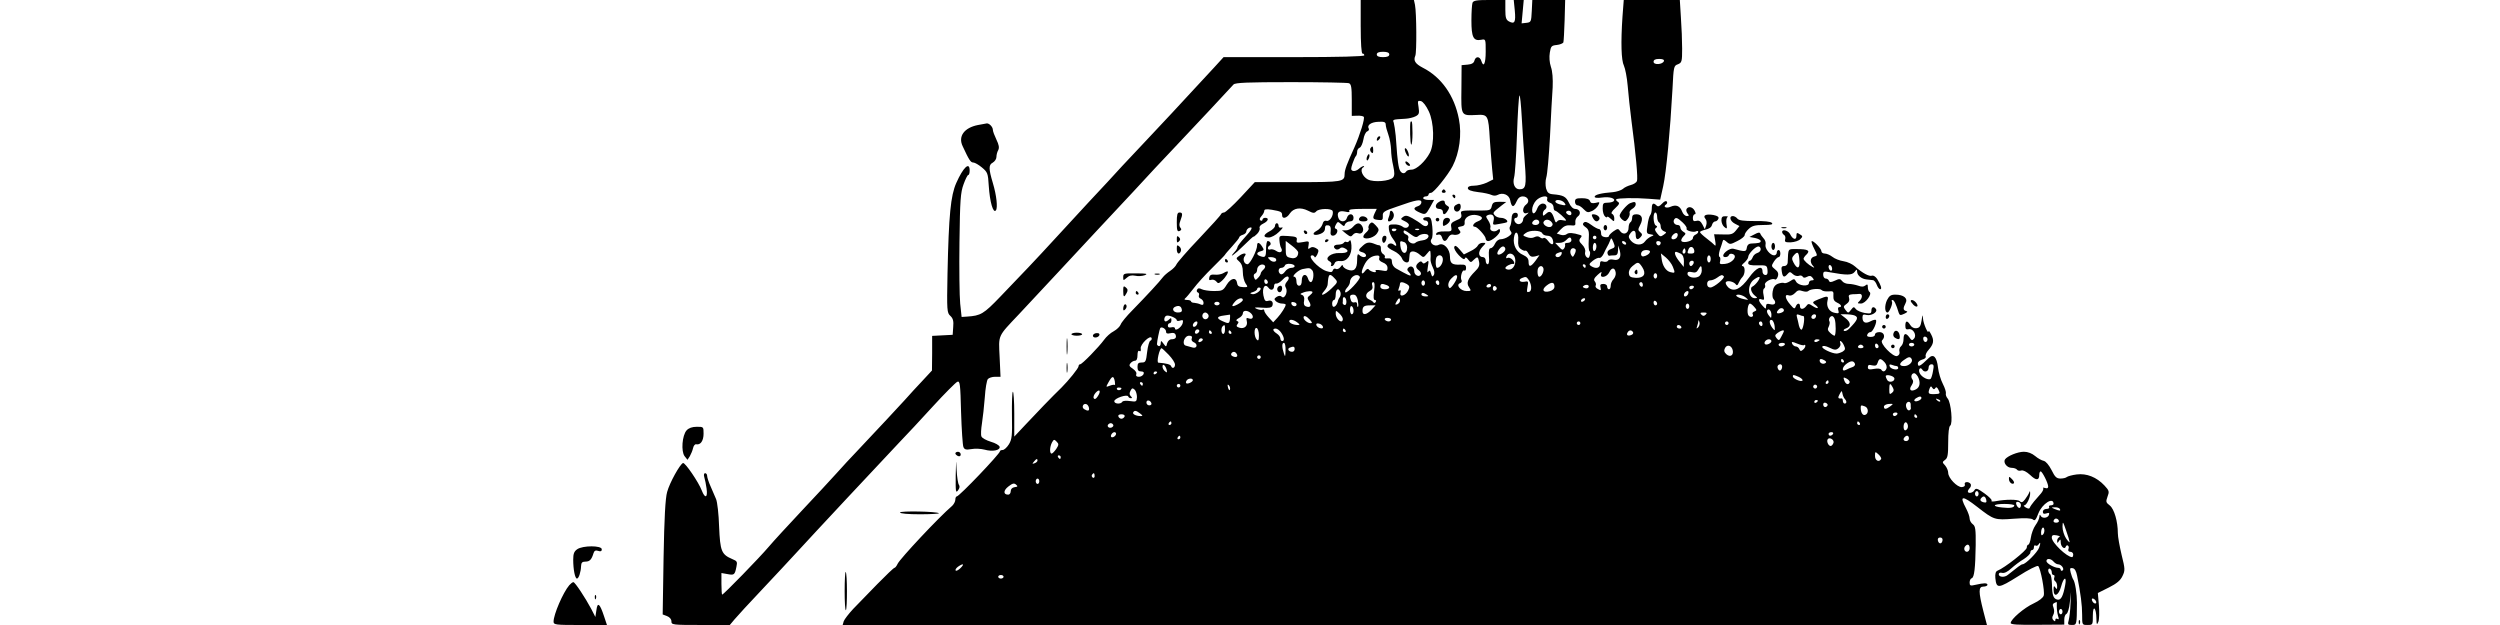 <?xml version="1.0" standalone="no"?>
<!DOCTYPE svg PUBLIC "-//W3C//DTD SVG 20010904//EN"
 "http://www.w3.org/TR/2001/REC-SVG-20010904/DTD/svg10.dtd">
<svg version="1.0" xmlns="http://www.w3.org/2000/svg"
 width="1400pt" height="350pt" viewBox="0 0 1400 350"
 preserveAspectRatio="xMidYMid meet">

<g transform="translate(0,350) scale(0.1,-0.1)"
fill="#000000" stroke="none">
<path d="M7620 3350 c0 -93 4 -150 10 -150 6 0 10 -4 10 -10 0 -6 -138 -10
-394 -10 l-394 0 -52 -57 c-29 -32 -80 -87 -114 -123 -33 -36 -90 -97 -125
-135 -36 -39 -97 -104 -136 -145 -39 -41 -102 -109 -141 -150 -38 -42 -123
-134 -190 -205 -66 -72 -151 -164 -189 -205 -95 -104 -193 -207 -303 -321 -94
-98 -110 -107 -187 -112 l-30 -2 -8 75 c-4 41 -6 197 -4 345 3 234 6 277 23
323 10 28 22 52 26 52 5 0 8 11 8 25 0 52 -36 18 -75 -70 -31 -70 -42 -177
-49 -508 -4 -207 -3 -219 16 -236 15 -14 19 -29 16 -62 l-3 -44 -57 -3 -58 -3
0 -97 -1 -97 -52 -56 c-29 -30 -74 -80 -101 -110 -45 -49 -134 -145 -270 -289
-29 -30 -79 -84 -111 -120 -32 -36 -120 -130 -195 -210 -75 -80 -159 -171
-186 -203 -49 -58 -252 -267 -260 -267 -2 0 -4 27 -4 60 l0 61 34 -6 c37 -7
41 -5 50 41 6 28 4 32 -23 43 -61 26 -68 44 -74 181 -2 69 -10 139 -17 155 -7
17 -21 49 -31 72 -11 24 -19 50 -19 58 0 8 -5 15 -11 15 -7 0 -9 -9 -5 -22 4
-13 10 -42 13 -65 7 -51 -9 -57 -27 -10 -18 47 -93 157 -105 154 -17 -6 -75
-110 -89 -162 -10 -35 -16 -144 -20 -368 l-5 -318 24 -9 c15 -6 25 -17 25 -30
0 -19 6 -20 164 -20 l163 0 26 31 c14 17 83 92 154 167 71 75 158 169 194 208
83 91 481 517 573 614 40 41 126 134 191 205 66 72 127 133 136 137 15 6 17
-12 21 -170 3 -97 9 -185 13 -195 6 -15 15 -17 45 -12 21 4 54 2 73 -3 45 -13
89 -4 85 16 -2 8 -24 21 -49 28 -26 8 -50 21 -53 30 -4 9 -2 42 3 73 5 31 12
96 16 146 3 49 11 95 17 102 6 7 24 13 41 13 l30 0 -5 110 c-6 127 -13 112
108 240 38 41 139 149 224 240 84 91 181 194 214 230 34 36 124 133 201 215
76 83 177 191 224 240 47 50 140 149 206 219 66 71 126 135 133 143 11 10 78
13 322 13 170 0 315 -3 324 -6 13 -5 16 -23 16 -94 l0 -89 30 1 c17 1 33 -2
37 -6 8 -8 -21 -101 -52 -171 -42 -92 -55 -127 -55 -149 0 -44 -11 -46 -263
-46 l-240 0 -79 -85 c-44 -47 -86 -85 -93 -85 -7 0 -15 -4 -17 -9 -1 -6 -57
-67 -123 -137 -66 -69 -123 -135 -127 -145 -4 -10 -20 -26 -35 -36 -15 -10
-34 -26 -42 -37 -16 -22 -88 -100 -170 -184 -33 -33 -62 -69 -65 -79 -4 -11
-21 -28 -39 -38 -18 -9 -42 -31 -54 -48 -30 -41 -123 -137 -134 -137 -5 0 -9
-5 -9 -11 0 -11 -56 -80 -95 -119 -49 -47 -148 -150 -202 -208 l-63 -67 0 128
c0 71 -4 126 -8 123 -4 -2 -6 -62 -5 -133 2 -113 0 -133 -17 -161 -11 -18 -27
-32 -35 -32 -8 0 -15 -3 -15 -7 -1 -15 -228 -253 -242 -253 -4 0 -8 -8 -8 -18
0 -10 -8 -25 -17 -34 -77 -66 -292 -296 -306 -325 -6 -13 -14 -23 -18 -23 -4
0 -47 -41 -96 -91 -48 -50 -109 -113 -135 -139 -25 -27 -49 -58 -53 -69 l-6
-21 3204 0 3204 0 -20 77 c-28 110 -28 138 0 138 13 0 23 5 23 10 -1 11 -19
11 -67 0 -29 -7 -33 -5 -33 13 0 11 5 22 12 24 14 5 20 55 22 186 1 88 -2 106
-16 116 -10 7 -18 22 -18 32 0 11 -9 36 -20 57 -39 73 -23 75 63 8 94 -73 97
-74 204 -66 65 5 98 3 107 -4 11 -10 17 -3 31 34 21 54 85 95 85 53 0 -4 -7
-8 -16 -8 -8 0 -12 -4 -9 -10 3 -5 -3 -10 -14 -10 -12 0 -21 -7 -21 -16 0 -11
6 -14 20 -9 15 5 18 3 14 -9 -7 -19 -40 -21 -47 -3 -3 7 -6 4 -6 -6 -1 -11
-10 -32 -22 -48 -12 -17 -23 -48 -26 -69 -3 -22 -10 -40 -14 -40 -5 0 -9 -8
-9 -17 0 -16 -125 -114 -164 -129 -10 -4 -14 -17 -12 -41 6 -61 16 -60 128 10
56 36 107 62 112 57 13 -12 38 -142 31 -165 -3 -12 -26 -30 -56 -44 -53 -24
-129 -89 -129 -110 0 -9 40 -11 150 -10 l150 1 0 28 c0 16 6 30 12 32 7 3 16
31 19 64 l7 59 -3 -65 c-1 -36 -6 -77 -10 -93 -7 -24 -5 -27 18 -27 27 0 27 0
28 125 0 48 -10 116 -21 130 -4 6 -10 23 -14 38 -6 24 -4 28 11 25 12 -2 20
-17 25 -43 20 -101 28 -164 28 -217 0 -58 0 -58 30 -58 30 0 30 1 30 53 0 62
19 46 20 -18 1 -35 2 -37 11 -17 5 13 6 54 3 92 l-6 69 62 31 c44 22 65 40 76
64 15 31 15 39 -5 119 -11 47 -21 101 -21 121 0 65 -20 135 -45 155 -22 17
-23 21 -13 49 11 29 10 34 -17 63 -44 47 -100 69 -155 62 -25 -3 -49 -10 -55
-14 -5 -5 -21 -9 -36 -9 -22 0 -31 8 -50 47 -15 29 -32 49 -44 52 -11 2 -33
14 -48 27 -18 15 -41 24 -63 24 -35 0 -93 -24 -106 -43 -11 -18 11 -47 37 -47
13 0 27 -5 30 -10 4 -6 15 -8 24 -5 11 3 29 -6 50 -25 33 -32 51 -32 51 1 0
10 3 19 8 19 9 -1 42 -66 42 -85 0 -9 -6 -12 -17 -8 -10 3 -15 3 -11 -1 3 -4
-2 -17 -12 -29 -10 -12 -28 -33 -39 -45 -11 -13 -22 -29 -24 -35 -2 -7 -9 -7
-23 1 -10 6 -14 12 -8 12 13 0 34 44 33 68 0 14 -2 14 -6 2 -3 -8 -14 -25 -23
-37 -13 -17 -20 -19 -29 -10 -11 11 -79 11 -136 0 -16 -3 -27 -2 -22 3 4 4
-14 22 -40 41 -39 28 -48 31 -56 18 -8 -16 -37 -21 -37 -7 0 4 5 13 11 19 6 6
8 16 5 22 -10 16 -39 14 -33 -2 3 -8 -4 -14 -17 -15 -26 -1 -76 51 -76 80 0
12 -8 30 -17 41 -17 18 -17 19 0 32 14 10 17 28 17 98 0 53 4 88 11 93 16 10
5 130 -14 152 -8 9 -12 22 -10 29 2 6 -5 30 -17 53 -12 23 -24 64 -27 91 -7
61 -26 80 -53 53 -47 -46 -60 -53 -60 -29 0 8 11 17 24 21 14 3 23 11 20 18
-3 7 4 23 15 35 30 34 33 54 16 87 -8 16 -15 25 -15 19 -1 -22 -29 42 -31 70
-2 26 -3 25 -8 -10 -5 -31 -11 -41 -28 -43 -14 -2 -27 4 -35 17 -17 28 -28 26
-28 -3 0 -18 4 -23 18 -20 24 7 48 -32 31 -52 -10 -12 -14 -12 -26 6 -20 28
-33 25 -33 -9 0 -16 -6 -34 -14 -40 -8 -7 -12 -20 -9 -30 3 -11 -2 -21 -13
-25 -22 -8 -100 72 -84 88 20 20 11 46 -15 46 -15 0 -25 -6 -25 -14 0 -8 -10
-13 -24 -13 -17 0 -23 4 -19 13 3 8 11 14 18 14 13 0 39 59 30 68 -3 3 -16 0
-29 -7 -29 -16 -46 -8 -46 21 0 16 5 19 23 14 27 -6 63 16 53 32 -11 18 -26
14 -26 -7 0 -17 -5 -19 -37 -14 -21 4 -43 13 -50 22 -11 14 -13 14 -27 -4 -16
-20 -16 -20 -31 -1 -13 17 -13 21 6 34 13 9 18 20 14 33 -5 15 -1 19 19 21 14
0 31 1 38 2 18 2 20 -20 3 -38 -15 -15 -15 -16 7 -16 25 0 65 55 47 65 -5 4
-9 15 -9 27 0 16 -3 18 -14 9 -10 -8 -21 -8 -40 -1 -15 5 -39 10 -53 10 -14 0
-31 7 -37 16 -10 13 -16 14 -41 2 -22 -10 -29 -10 -33 0 -2 6 -10 12 -18 12
-8 0 -14 10 -14 21 0 19 4 21 38 14 93 -17 123 -17 138 2 12 16 13 16 14 2 0
-21 24 -41 53 -44 12 -1 28 -3 35 -4 7 0 17 -12 22 -26 5 -14 14 -25 19 -25
12 0 4 24 -17 58 -9 13 -21 21 -29 18 -15 -6 -54 15 -94 51 -14 13 -43 27 -65
30 -21 3 -50 14 -63 25 -13 10 -32 18 -42 18 -11 0 -19 6 -19 13 0 15 -47 63
-55 56 -2 -3 4 -22 15 -43 19 -38 19 -38 -1 -43 -22 -6 -25 -32 -6 -52 10 -11
9 -12 -3 -6 -23 12 -50 37 -50 46 0 4 7 15 17 24 22 22 7 30 -54 30 -53 0 -48
7 -52 -77 -1 -10 -9 -18 -19 -18 -15 0 -18 -6 -14 -30 5 -33 13 -37 32 -15 12
14 15 14 30 0 9 -9 24 -13 33 -10 8 4 18 2 22 -4 4 -8 12 -8 25 -1 13 7 21 6
30 -5 10 -12 9 -15 -4 -15 -9 0 -16 -7 -16 -15 0 -22 -59 -16 -72 8 -9 17 -11
17 -34 2 -14 -9 -29 -13 -33 -10 -5 3 -20 1 -34 -4 -17 -7 -26 -19 -30 -43 -3
-18 -1 -37 4 -42 19 -20 10 -37 -16 -30 -20 5 -25 2 -25 -12 0 -16 -2 -16 -20
4 -24 26 -26 44 -4 35 14 -5 15 -1 10 25 -4 17 -3 33 3 36 6 4 8 13 5 21 -6
15 40 40 56 30 5 -3 12 5 16 17 5 16 1 27 -16 40 -21 17 -21 19 -6 43 9 14 21
25 26 25 6 0 10 9 10 20 0 11 -4 20 -10 20 -5 0 -10 -7 -10 -15 0 -8 -7 -15
-15 -15 -22 0 -53 39 -48 60 3 11 -2 26 -10 34 -8 9 -17 21 -19 27 -3 9 -12 8
-32 -3 l-29 -15 32 -6 c17 -4 31 -11 31 -17 0 -10 -10 -12 -55 -14 -13 -1 -21
-9 -23 -24 -3 -23 -10 -23 -75 -5 -18 5 -57 -22 -57 -39 0 -12 28 -10 32 4 3
7 12 9 22 5 29 -11 -3 -51 -44 -55 -29 -3 -32 -1 -27 17 2 11 1 21 -4 23 -5 2
-4 18 2 38 7 19 14 41 16 49 3 11 7 10 22 -3 18 -16 21 -16 60 4 23 11 41 26
41 33 0 8 10 23 23 35 18 17 35 22 82 22 45 0 56 3 47 12 -7 7 -43 11 -96 10
-62 0 -88 3 -97 14 -6 8 -18 14 -25 14 -23 0 -16 -29 12 -43 l25 -13 -20 -25
c-16 -20 -27 -24 -70 -22 l-52 1 6 -36 c4 -21 3 -32 -2 -26 -4 5 -25 23 -45
38 -21 16 -38 32 -38 36 0 4 14 10 31 14 19 4 33 13 36 26 3 11 11 20 18 20 7
0 15 7 18 15 4 10 -4 16 -28 21 -41 7 -61 -2 -45 -21 7 -8 9 -24 5 -36 l-8
-23 -13 26 c-10 19 -19 25 -34 21 -15 -4 -20 0 -20 16 0 11 5 21 10 21 7 0 7
6 0 20 -12 22 -35 26 -45 10 -4 -6 -1 -17 5 -25 10 -12 9 -15 -4 -15 -9 0 -21
11 -26 25 -12 32 -34 41 -65 27 -24 -11 -45 0 -25 13 6 4 8 11 4 16 -4 6 -14
2 -26 -11 -15 -16 -23 -19 -31 -11 -18 18 -27 13 -27 -17 0 -15 -4 -32 -9 -37
-5 -6 -12 -31 -15 -57 -7 -43 -5 -47 16 -50 22 -4 22 -5 3 -13 -11 -5 -26 -17
-33 -27 -17 -24 -54 -23 -78 3 -13 15 -16 24 -8 36 17 28 34 27 34 -1 0 -29
11 -33 29 -12 9 10 8 16 -4 26 -13 11 -13 15 0 40 19 36 10 60 -21 60 -17 0
-24 -6 -24 -19 0 -11 -4 -23 -10 -26 -5 -3 -10 -17 -10 -31 0 -31 -28 -43 -46
-20 -12 17 -14 17 -38 1 -14 -10 -26 -22 -26 -27 0 -5 -10 -8 -22 -6 -16 2
-23 10 -22 24 0 11 -5 21 -11 21 -6 0 -26 10 -43 23 -23 17 -35 21 -43 13 -8
-8 -5 -15 10 -25 18 -13 21 -23 18 -72 -2 -31 0 -59 4 -62 4 -2 5 -13 2 -24
-4 -15 -9 -18 -18 -10 -7 6 -11 19 -8 29 3 11 -4 28 -17 41 -17 17 -19 24 -10
36 10 11 9 15 -1 18 -41 13 -64 14 -75 5 -7 -6 -23 -8 -34 -4 l-22 7 23 24
c17 18 32 24 54 22 25 -3 29 0 27 16 -2 11 4 26 13 33 22 15 13 43 -14 43 -12
0 -25 13 -35 35 -17 34 -30 42 -90 47 -23 2 -31 9 -38 33 -4 17 -4 44 1 60 6
17 15 120 21 230 5 110 12 234 15 276 2 48 -1 90 -10 115 -8 24 -10 55 -6 79
6 36 9 40 39 43 18 2 35 9 37 15 2 7 5 63 7 125 l3 112 -92 0 -92 0 -3 -62
c-3 -60 -4 -63 -30 -66 l-27 -3 6 65 6 66 -28 0 -28 0 6 -60 c6 -65 -1 -77
-33 -60 -16 9 -20 21 -20 65 l0 55 -89 0 c-72 0 -90 -3 -95 -16 -3 -9 -6 -53
-6 -99 0 -93 11 -116 54 -108 26 5 26 5 26 -66 0 -68 -12 -93 -25 -51 -8 25
-31 26 -38 1 -3 -14 -15 -21 -38 -23 l-34 -3 -1 -133 c-2 -152 -3 -150 83
-146 66 4 68 0 76 -136 4 -58 10 -132 13 -165 l6 -60 -36 -18 c-20 -9 -52 -17
-71 -17 -24 0 -35 -5 -35 -14 0 -10 18 -17 58 -22 31 -3 65 -11 75 -16 10 -5
24 -5 33 0 29 16 65 2 71 -29 8 -41 19 -44 35 -9 9 21 20 30 36 30 29 0 41
-29 19 -45 -24 -17 -23 -56 1 -49 16 5 16 5 0 -9 -10 -8 -18 -18 -18 -23 0
-20 -18 -34 -33 -28 -18 7 -24 34 -7 34 6 0 10 7 10 16 0 9 -7 14 -17 12 -12
-2 -18 -13 -18 -33 -1 -17 -4 -36 -9 -43 -4 -7 -3 -19 4 -27 8 -10 6 -17 -12
-29 -12 -9 -32 -16 -44 -16 -12 0 -25 -10 -32 -25 -6 -14 -17 -25 -24 -25 -9
0 -12 -13 -10 -45 3 -28 0 -45 -7 -45 -6 0 -11 9 -11 20 0 11 -7 20 -15 20
-27 0 -29 30 -5 56 23 24 23 24 3 24 -12 0 -23 -7 -27 -15 -3 -8 -22 -23 -42
-32 l-36 -18 -24 28 c-18 21 -26 25 -30 14 -3 -8 8 -28 25 -46 19 -20 31 -27
34 -19 3 9 9 8 19 -6 13 -17 16 -17 30 -2 22 21 25 20 31 -11 4 -19 -2 -33
-22 -52 -42 -42 -51 -66 -34 -90 13 -20 12 -21 -14 -21 -33 0 -62 34 -37 44 8
3 12 11 9 16 -10 16 4 62 15 55 6 -3 10 3 10 14 0 17 -6 20 -33 19 -45 -2 -57
7 -57 44 0 44 -35 81 -63 67 -25 -14 -56 12 -40 33 6 7 7 36 4 68 -5 48 -9 55
-28 54 -13 0 -23 -4 -23 -9 0 -6 5 -10 12 -10 16 0 22 -22 8 -30 -6 -4 -19 0
-28 8 -9 8 -33 24 -53 35 -29 16 -38 17 -52 7 -15 -11 -14 -13 8 -23 14 -6 25
-16 25 -21 0 -17 -21 -23 -36 -10 -9 7 -30 13 -47 12 -29 0 -32 -2 -29 -28 2
-16 12 -40 23 -53 22 -29 25 -50 4 -32 -14 12 -35 6 -35 -10 0 -5 16 -17 36
-26 20 -9 40 -28 45 -41 9 -24 38 -32 40 -10 1 6 2 21 3 32 1 24 31 22 59 -3
18 -16 20 -15 38 7 17 21 19 21 20 5 1 -11 1 -27 0 -36 -1 -9 5 -30 13 -46 9
-18 11 -33 5 -43 -7 -11 -10 -9 -15 9 -5 18 -9 20 -16 10 -5 -8 -6 2 -2 27 6
36 5 39 -9 27 -11 -9 -17 -10 -22 -2 -5 8 -11 8 -21 -1 -18 -15 -18 -29 3 -44
9 -7 13 -17 9 -23 -10 -16 -36 -3 -36 18 0 24 -18 36 -33 21 -8 -8 -8 -14 1
-23 7 -7 12 -15 12 -19 0 -7 -19 2 -83 38 -12 7 -22 22 -22 35 0 18 -5 22 -23
21 -13 -2 -21 1 -17 6 3 6 -1 13 -9 18 -8 4 -14 17 -13 28 1 11 -2 20 -8 21
-5 0 -17 3 -25 7 -31 13 -46 11 -67 -8 -28 -24 -29 -31 -3 -38 22 -6 28 -27 7
-27 -7 0 -18 5 -25 12 -9 9 -12 3 -12 -29 0 -50 -17 -67 -54 -53 -14 5 -26 15
-26 22 0 6 -6 4 -13 -7 -8 -10 -19 -15 -26 -11 -6 4 -14 1 -17 -8 -4 -12 -11
-12 -37 -4 -48 17 -111 88 -78 88 5 0 11 -4 13 -10 2 -5 8 2 15 15 10 22 8 27
-9 36 -13 7 -23 7 -32 0 -11 -9 -12 -6 -8 15 4 24 3 25 -32 18 -33 -6 -37 -4
-34 12 3 16 -4 19 -48 22 -50 3 -51 3 -49 -26 1 -15 5 -34 9 -40 13 -21 -4
-33 -26 -18 -11 8 -27 12 -34 9 -16 -6 -19 13 -4 22 12 7 4 25 -11 25 -5 0 -9
-20 -9 -45 0 -45 -5 -50 -34 -39 -22 8 -20 21 5 27 18 5 19 8 7 26 -15 24 -28
27 -28 7 0 -28 -40 -106 -54 -106 -19 0 -29 29 -15 46 15 19 -9 19 -33 0 -17
-12 -17 -14 2 -31 14 -13 20 -31 20 -59 0 -23 7 -51 15 -63 15 -21 14 -22 -14
-21 -22 1 -31 6 -33 22 -5 35 -34 30 -58 -8 -20 -33 -25 -36 -71 -36 -28 0
-59 5 -69 10 -13 7 -21 7 -26 -2 -4 -6 -2 -14 4 -16 6 -2 9 -9 6 -16 -3 -8 2
-16 10 -19 9 -4 16 -14 16 -23 0 -12 -5 -14 -17 -9 -10 5 -26 8 -35 9 -10 0
-18 4 -18 8 0 4 -10 8 -22 8 -13 0 -18 3 -12 8 6 4 27 29 47 55 20 27 68 80
107 118 38 38 70 70 70 72 0 2 18 23 40 47 22 24 40 47 40 51 0 4 9 11 20 14
11 3 20 12 20 20 0 7 7 15 15 19 25 9 17 -10 -25 -55 -22 -24 -40 -48 -40 -53
0 -5 -7 -18 -17 -28 -36 -40 1 -14 52 37 30 30 55 52 55 50 0 -3 9 4 20 15 11
11 17 26 14 33 -3 8 6 18 21 25 27 13 34 32 10 32 -8 0 -15 -5 -15 -11 0 -5
-5 -7 -11 -4 -7 5 -5 13 5 24 9 10 16 23 16 30 0 9 11 11 43 6 51 -9 57 -12
57 -31 0 -22 26 -17 43 10 21 31 60 37 102 16 29 -15 36 -15 46 -4 14 17 86
18 92 2 7 -23 -16 -60 -34 -55 -12 3 -19 -3 -23 -19 -4 -13 -18 -30 -33 -37
-32 -17 -15 -31 21 -17 17 6 26 17 26 30 0 15 5 20 18 18 12 -2 16 -11 14 -31
-3 -19 1 -27 13 -27 19 0 34 32 17 38 -9 3 -9 9 -1 24 10 18 12 18 29 3 16
-14 18 -14 23 0 4 8 16 15 27 15 13 0 20 7 20 20 0 12 -7 20 -16 20 -9 0 -18
-9 -21 -20 -7 -26 -40 -26 -48 0 -10 30 3 42 37 35 21 -5 28 -4 24 4 -5 8 17
11 73 11 l81 0 -12 -25 c-13 -29 -10 -34 23 -37 20 -3 24 1 23 22 -2 23 6 28
80 53 109 39 136 43 136 24 0 -9 -9 -19 -20 -22 -27 -9 -25 -19 5 -33 37 -17
39 -16 64 28 l22 40 -30 0 c-17 0 -31 5 -31 10 0 6 7 10 15 10 8 0 15 5 15 10
0 6 6 10 14 10 15 0 94 98 121 150 38 74 52 177 35 263 -25 131 -98 235 -203
288 -42 22 -53 40 -41 67 8 18 7 239 -2 285 l-6 27 -149 0 -149 0 0 -150z
m160 -155 c0 -10 -11 -15 -35 -15 -24 0 -35 5 -35 15 0 10 11 15 35 15 24 0
35 -5 35 -15z m759 -610 c10 -126 6 -145 -30 -145 -26 0 -40 31 -30 67 5 16
12 123 16 238 4 116 10 215 14 220 3 6 9 -51 13 -125 4 -74 12 -189 17 -255z
m-538 292 c30 -63 33 -183 6 -233 -25 -48 -75 -94 -102 -94 -13 0 -27 -4 -30
-10 -12 -19 -33 -10 -40 18 -4 15 -9 50 -11 77 -2 28 -6 75 -8 105 -3 30 -8
63 -11 73 -7 18 -7 18 65 22 19 1 45 7 58 14 19 10 21 17 16 51 -6 35 -5 38
13 34 12 -3 30 -27 44 -57z m-241 -75 c0 -9 7 -35 15 -57 8 -22 14 -59 15 -82
0 -23 5 -64 12 -92 8 -38 8 -53 0 -64 -18 -22 -109 -29 -142 -12 -30 16 -46
55 -27 67 7 4 8 8 3 8 -5 0 -17 -7 -27 -16 -10 -9 -25 -14 -33 -11 -12 5 -12
11 -2 41 7 20 15 39 19 42 4 4 7 15 7 25 0 9 6 19 14 22 8 3 17 24 21 46 3 21
13 42 21 45 9 3 12 11 9 16 -12 19 14 37 55 38 32 2 40 -2 40 -16z m904 -416
c-3 -9 3 -17 15 -21 12 -3 21 -15 21 -26 0 -10 4 -19 9 -19 9 0 61 -46 61 -54
0 -2 -9 -2 -21 1 -12 3 -25 0 -29 -7 -6 -9 -10 -6 -15 11 -13 43 -26 52 -46
33 -17 -15 -19 -15 -19 -1 0 9 5 19 10 22 18 11 11 35 -10 35 -12 0 -24 -10
-30 -24 -13 -36 -30 -42 -30 -10 0 15 10 38 22 51 24 26 71 32 62 9z m96 -21
c13 -16 8 -18 -27 -9 -13 4 -23 10 -23 15 0 15 37 10 50 -6z m40 -60 c0 -9 -6
-12 -15 -9 -8 4 -15 10 -15 15 0 5 7 9 15 9 8 0 15 -7 15 -15z m480 -19 c0
-14 5 -28 10 -31 6 -3 10 -14 10 -25 0 -10 8 -21 18 -25 16 -6 16 -7 -2 -20
-16 -12 -21 -11 -36 8 -13 16 -15 24 -7 30 9 6 9 10 0 14 -15 6 -18 73 -3 73
6 0 10 -11 10 -24z m143 -32 c15 -14 25 -29 22 -34 -7 -11 40 -24 54 -15 6 3
11 2 11 -3 0 -6 -7 -12 -15 -16 -8 -3 -15 -12 -15 -20 0 -15 -50 -29 -63 -17
-5 5 0 16 9 26 16 16 16 18 1 27 -9 5 -17 16 -17 23 0 8 -6 15 -14 15 -18 0
-29 16 -21 30 9 15 18 12 48 -16z m-803 1 c0 -8 -9 -15 -20 -15 -20 0 -26 11
-13 23 12 13 33 7 33 -8z m69 1 c8 -10 8 -16 -1 -24 -16 -13 -54 11 -43 27 9
15 30 14 44 -3z m-869 -40 c0 -11 -19 -15 -25 -6 -3 5 1 10 9 10 9 0 16 -2 16
-4z m127 -2 c-3 -3 -12 -4 -19 -1 -8 3 -5 6 6 6 11 1 17 -2 13 -5z m-47 -26
c23 -17 33 -19 42 -10 7 7 23 12 36 12 35 0 25 -32 -12 -36 -16 -2 -33 -7 -39
-13 -14 -14 -48 5 -41 24 4 8 -1 18 -10 21 -9 3 -16 10 -16 15 0 14 8 11 40
-13z m737 5 c3 -7 16 -13 28 -13 15 0 26 -8 30 -21 10 -31 -4 -37 -25 -9 -10
14 -22 21 -26 17 -4 -4 -13 -2 -20 4 -8 7 -19 7 -31 1 -11 -6 -27 -6 -43 0
-24 9 -24 10 -6 23 23 18 86 16 93 -2z m-135 -38 c-2 -27 2 -41 15 -50 10 -7
21 -11 25 -9 4 3 12 -5 18 -17 9 -16 18 -19 36 -15 l25 7 -22 -31 c-27 -36
-39 -38 -39 -6 0 18 -9 28 -30 38 -38 16 -58 55 -52 97 6 45 28 33 24 -14z
m891 20 c-5 -16 -33 -21 -33 -7 0 13 22 32 31 26 5 -2 6 -11 2 -19z m-453 -5
c0 -5 -4 -10 -10 -10 -5 0 -10 5 -10 10 0 6 5 10 10 10 6 0 10 -4 10 -10z
m-140 -15 c0 -8 -9 -15 -21 -15 -11 0 -18 -4 -15 -8 2 -4 1 -14 -4 -22 -8 -12
-13 -11 -30 8 l-21 22 24 0 c14 0 30 7 37 15 7 8 16 15 21 15 5 0 9 -7 9 -15z
m223 -49 c-15 -5 -23 -14 -21 -25 2 -9 7 -15 11 -13 4 1 16 2 27 2 15 0 20 7
21 28 l1 27 9 -29 c10 -37 -4 -58 -36 -50 -13 3 -26 1 -30 -6 -4 -6 -15 -8
-26 -5 -15 5 -19 1 -19 -14 0 -23 -24 -28 -50 -11 -13 9 -11 13 10 30 14 11
30 18 36 16 6 -3 17 8 24 22 7 15 16 34 21 42 5 8 12 23 16 34 5 16 8 15 18
-10 11 -27 10 -30 -12 -38z m-1753 -20 c0 -25 -17 -37 -43 -30 -24 5 -27 11
-27 51 l0 44 35 -27 c19 -14 35 -31 35 -38z m594 58 c9 -3 16 -17 16 -29 0
-46 -33 -39 -38 8 -3 29 -2 30 22 21z m1241 -4 c3 -5 2 -10 -4 -10 -5 0 -13 5
-16 10 -3 6 -2 10 4 10 5 0 13 -4 16 -10z m195 1 c0 -17 -18 -21 -24 -6 -3 9
0 15 9 15 8 0 15 -4 15 -9z m-360 -20 c0 -11 -4 -23 -10 -26 -6 -4 -10 5 -10
19 0 14 5 26 10 26 6 0 10 -9 10 -19z m-510 -16 c0 -15 -34 -38 -43 -29 -9 9
16 44 30 44 7 0 13 -7 13 -15z m1058 -8 c2 -12 -3 -17 -17 -17 -23 0 -24 1
-15 25 8 19 28 15 32 -8z m372 7 c0 -9 -9 -18 -20 -21 -10 -3 -22 -14 -25 -24
-4 -10 -11 -19 -16 -19 -5 0 -9 -6 -9 -14 0 -9 14 -13 53 -12 50 1 52 0 55
-26 2 -20 -1 -28 -12 -28 -9 0 -16 9 -16 20 0 37 -35 22 -75 -34 -47 -65 -84
-83 -116 -56 -11 11 -18 24 -14 30 8 12 46 3 57 -14 4 -6 10 -3 14 9 5 11 14
26 21 33 17 17 17 62 1 62 -7 1 -3 9 10 19 12 11 22 25 22 32 0 17 40 59 57
59 7 0 13 -7 13 -16z m-1037 0 c3 -4 1 -16 -5 -27 -9 -18 -11 -19 -20 -4 -13
25 6 49 25 31z m613 -21 c-10 -10 -19 5 -10 18 6 11 8 11 12 0 2 -7 1 -15 -2
-18z m-196 8 c0 -11 -19 -24 -37 -27 -14 -2 -18 18 -6 29 10 10 43 8 43 -2z
m-496 -16 c-4 -8 -12 -15 -20 -15 -17 0 -18 17 -1 23 22 9 27 7 21 -8z m667 5
c13 -7 19 -21 19 -43 l-1 -32 -24 30 c-23 28 -33 55 -19 55 3 0 14 -5 25 -10z
m666 -41 c3 -45 -13 -49 -34 -8 -10 19 -9 27 4 41 21 23 27 16 30 -33z m-1593
16 c8 -32 -9 -65 -34 -65 -11 0 -20 4 -20 9 0 9 30 25 43 23 12 -3 8 15 -8 28
-8 6 -19 9 -24 5 -7 -3 -8 0 -5 9 10 25 41 19 48 -9z m884 -49 c14 -35 13 -37
-14 -30 -25 6 -45 37 -49 76 l-4 29 28 -23 c15 -13 33 -36 39 -52z m-1644 49
c-4 -10 3 -18 20 -25 16 -6 26 -17 26 -30 0 -19 -4 -20 -36 -14 -25 4 -35 3
-30 -4 4 -6 -2 -8 -14 -5 -11 3 -23 10 -26 15 -3 5 -12 1 -19 -9 -21 -29 -26
-10 -7 29 17 37 42 56 74 57 11 1 15 -4 12 -14z m356 -8 c0 -23 -17 -47 -32
-47 -10 0 -11 54 -1 63 14 15 33 6 33 -16z m1500 3 c0 -11 -4 -20 -10 -20 -5
0 -10 9 -10 20 0 11 5 20 10 20 6 0 10 -9 10 -20z m-2435 1 c10 -18 -17 -23
-33 -7 -15 15 -15 16 5 16 12 0 24 -4 28 -9z m2339 -26 c-4 -8 -10 -15 -15
-15 -5 0 -9 7 -9 15 0 8 7 15 15 15 9 0 12 -6 9 -15z m-2234 -16 c0 -5 -9 -9
-19 -9 -11 0 -27 -9 -35 -21 -8 -12 -19 -18 -25 -14 -16 10 -13 35 4 35 9 0
18 6 21 14 5 14 54 10 54 -5z m1946 -4 c25 -38 11 -62 -34 -61 -30 2 -38 6
-40 24 -2 14 5 30 20 42 30 25 34 25 54 -5z m-2112 6 c3 -5 -1 -14 -9 -21 -8
-7 -15 -17 -15 -22 0 -5 -7 -16 -15 -24 -13 -14 -16 -14 -22 2 -4 10 -2 19 5
22 7 2 12 12 12 22 0 24 33 39 44 21z m1796 -1 c0 -5 -2 -10 -4 -10 -3 0 -8 5
-11 10 -3 6 -1 10 4 10 6 0 11 -4 11 -10z m1380 -16 c0 -8 -4 -12 -10 -9 -5 3
-10 13 -10 21 0 8 5 12 10 9 6 -3 10 -13 10 -21z m-1617 4 c5 -16 -10 -48 -23
-48 -11 0 -14 43 -3 53 10 11 21 8 26 -5z m887 -13 c0 -13 -8 -29 -18 -34 -24
-13 -62 -3 -62 16 0 11 7 13 25 9 18 -5 27 -1 35 14 14 27 20 25 20 -5z
m-2181 1 c12 -15 5 -66 -9 -66 -5 0 -12 9 -15 20 -10 32 -35 25 -35 -10 0 -20
-5 -30 -15 -30 -9 0 -15 9 -15 25 0 14 -5 25 -12 25 -18 0 22 38 46 43 39 8
43 7 55 -7z m1699 -13 c2 -11 -4 -27 -12 -36 -9 -9 -16 -25 -16 -36 0 -12 -4
-21 -10 -21 -5 0 -10 7 -10 15 0 9 -9 15 -21 15 -16 0 -20 -5 -16 -20 4 -17 2
-18 -14 -9 -11 5 -17 14 -13 20 3 5 1 16 -5 23 -8 9 -4 19 16 37 20 18 25 20
20 7 -11 -29 31 -22 45 7 13 29 32 28 36 -2z m232 -18 c0 -8 -4 -15 -10 -15
-5 0 -10 7 -10 15 0 8 5 15 10 15 6 0 10 -7 10 -15z m-2073 -32 c-11 -13 -13
-23 -6 -35 13 -23 -8 -65 -23 -50 -7 7 -16 7 -28 0 -15 -10 -16 -14 -5 -25 8
-7 23 -13 34 -13 12 0 21 -3 21 -6 0 -11 -24 -49 -46 -73 l-24 -26 -25 27
c-14 15 -25 32 -25 38 0 6 -4 9 -9 6 -5 -4 -20 -1 -33 4 -18 8 -13 10 29 7 39
-3 53 0 58 10 8 21 -4 35 -25 28 -14 -4 -19 2 -25 31 -8 44 9 69 29 42 13 -18
31 -12 31 12 0 8 6 14 13 12 7 -1 23 9 35 22 13 15 26 21 31 16 6 -6 3 -16 -7
-27z m268 17 c18 -19 17 -21 -18 -55 -39 -38 -73 -50 -41 -14 10 11 19 28 19
37 4 60 10 65 40 32z m140 10 c7 -12 -72 -96 -81 -87 -4 4 0 15 9 25 10 10 17
25 17 33 0 30 41 52 55 29z m545 0 c0 -17 -36 -70 -43 -63 -12 12 -7 36 11 54
19 20 32 24 32 9z m1493 3 c10 -9 -54 -63 -75 -63 -11 0 -18 7 -18 20 0 13 7
20 18 20 10 0 27 7 38 15 22 16 28 18 37 8z m-1096 -15 c20 -26 24 -66 7 -72
-14 -5 -15 -1 -10 28 6 31 5 33 -19 28 -25 -4 -35 12 -12 21 20 8 24 8 34 -5z
m1288 -12 c-9 -13 -23 -27 -30 -30 -17 -6 -9 -35 14 -53 14 -11 14 -12 -1 -13
-42 0 -45 77 -5 105 31 22 40 18 22 -9z m-2745 -7 c0 -5 -4 -9 -10 -9 -5 0
-10 7 -10 16 0 8 5 12 10 9 6 -3 10 -10 10 -16z m880 -4 c0 -8 -4 -15 -10 -15
-5 0 -10 7 -10 15 0 8 5 15 10 15 6 0 10 -7 10 -15z m80 -1 c0 -8 -4 -12 -10
-9 -5 3 -10 10 -10 16 0 5 5 9 10 9 6 0 10 -7 10 -16z m-365 -44 c-5 -35 -3
-50 5 -50 6 0 8 -5 4 -11 -4 -7 -9 -7 -13 -2 -3 5 -14 12 -23 16 -24 9 -23 34
2 47 15 8 19 17 15 31 -4 11 -2 19 5 19 8 0 10 -15 5 -50z m184 39 c15 -10 16
-16 7 -35 -14 -30 -50 -41 -43 -13 3 12 1 17 -6 12 -7 -4 -8 0 -4 11 4 10 7
22 7 27 0 12 16 11 39 -2z m826 -14 c0 -12 -10 -21 -27 -26 -37 -10 -47 9 -17
32 28 22 44 20 44 -6z m495 9 c0 -8 -4 -12 -10 -9 -5 3 -10 10 -10 16 0 5 5 9
10 9 6 0 10 -7 10 -16z m-1436 0 c25 -9 19 -24 -9 -24 -16 0 -25 6 -25 15 0
16 9 19 34 9z m586 -4 c0 -5 -7 -10 -16 -10 -8 0 -12 5 -9 10 3 6 10 10 16 10
5 0 9 -4 9 -10z m545 -10 c-3 -5 -13 -6 -21 -3 -12 4 -13 8 -3 14 15 9 32 2
24 -11z m-513 -5 c0 -5 -5 -11 -11 -13 -6 -2 -11 4 -11 13 0 9 5 15 11 13 6
-2 11 -8 11 -13z m1103 5 c-3 -5 -10 -10 -16 -10 -5 0 -9 5 -9 10 0 6 7 10 16
10 8 0 12 -4 9 -10z m-2425 -6 c0 -14 -32 -35 -48 -31 -14 4 -14 6 6 12 12 4
22 11 22 16 0 5 5 9 10 9 6 0 10 -3 10 -6z m3179 -16 c27 3 30 1 28 -25 -1
-20 4 -30 21 -38 23 -10 30 -25 11 -25 -6 0 -8 -8 -4 -19 5 -15 1 -18 -20 -13
-31 5 -49 35 -41 68 7 28 1 29 -50 8 -34 -14 -37 -17 -21 -29 28 -20 19 -29
-10 -10 -24 16 -27 16 -38 1 -15 -20 -35 -21 -35 -1 0 20 -16 19 -24 -2 -6
-15 -10 -13 -31 12 -29 33 -33 60 -8 51 10 -4 23 1 35 13 14 16 23 18 42 11
13 -4 27 -5 32 0 13 13 68 16 76 5 4 -5 21 -8 37 -7z m-2733 -3 c3 -8 2 -20
-2 -27 -5 -7 -9 -15 -10 -18 -7 -38 -34 -53 -34 -20 0 11 5 20 10 20 6 0 10
14 10 30 0 31 16 41 26 15z m-156 -1 c0 -4 -7 -12 -16 -19 -14 -10 -14 -15 -3
-33 15 -24 7 -37 -17 -28 -11 4 -15 14 -11 32 3 17 -1 28 -11 32 -13 5 -12 7
4 13 24 10 54 11 54 3z m2104 -9 c-6 -16 -24 -21 -24 -7 0 11 11 22 21 22 5 0
6 -7 3 -15z m-1464 -5 c12 -8 11 -10 -7 -10 -13 0 -23 5 -23 10 0 13 11 13 30
0z m-386 -32 c3 -17 4 -33 1 -36 -3 -3 -5 3 -5 12 0 12 -5 16 -14 13 -8 -3
-17 1 -20 9 -10 26 -7 34 13 34 13 0 20 -10 25 -32z m2172 16 c18 -15 18 -15
-11 -9 -37 8 -57 25 -29 25 11 0 29 -7 40 -16z m-2236 -25 c0 -12 -5 -19 -11
-17 -6 2 -10 7 -10 11 1 4 1 14 1 23 0 8 5 12 10 9 6 -3 10 -15 10 -26z m-580
11 c0 -5 -13 -16 -30 -25 -33 -17 -38 -11 -13 17 17 19 43 24 43 8z m880 -4
c0 -8 -7 -16 -15 -20 -13 -4 -14 -2 -5 14 13 23 20 26 20 6z m1035 4 c-3 -5
-11 -10 -16 -10 -6 0 -7 5 -4 10 3 6 11 10 16 10 6 0 7 -4 4 -10z m405 -21 c0
-5 -4 -9 -10 -9 -5 0 -10 7 -10 16 0 8 5 12 10 9 6 -3 10 -10 10 -16z m-2450
1 c0 -5 -7 -10 -15 -10 -8 0 -15 5 -15 10 0 6 7 10 15 10 8 0 15 -4 15 -10z
m431 -5 c-1 -15 -24 -12 -29 3 -3 9 2 13 12 10 10 -1 17 -7 17 -13z m2199 -10
c0 -8 -4 -15 -10 -15 -5 0 -10 7 -10 15 0 8 5 15 10 15 6 0 10 -7 10 -15z
m364 -4 c15 -17 15 -19 1 -25 -9 -3 -14 -10 -10 -15 9 -15 -12 -22 -23 -8 -11
13 -5 67 8 67 4 0 15 -8 24 -19z m-3206 -14 c3 -12 -4 -17 -22 -17 -27 0 -37
24 -13 33 19 8 32 2 35 -16z m962 -8 c0 -10 -4 -19 -10 -19 -5 0 -10 12 -10
26 0 14 4 23 10 19 6 -3 10 -15 10 -26z m100 6 c-28 -29 -50 -32 -50 -7 0 26
9 32 43 32 l30 0 -23 -25z m2310 -4 c0 -5 -9 -11 -20 -14 -22 -6 -26 3 -8 21
11 11 28 7 28 -7z m-70 -24 c-1 -21 -1 -21 -15 -3 -8 10 -12 23 -9 28 9 14 24
-2 24 -25z m-2914 8 c18 -18 10 -37 -13 -28 -13 5 -15 2 -11 -15 7 -27 -14
-46 -42 -37 -16 5 -18 10 -10 20 8 10 7 14 -2 17 -8 3 -5 9 10 17 12 6 22 18
22 26 0 19 27 19 46 0z m514 -32 c0 -7 -4 -13 -8 -13 -15 0 -32 24 -32 44 0
18 1 19 20 1 11 -10 20 -24 20 -32z m-754 26 c10 -17 -13 -36 -27 -22 -12 12
-4 33 11 33 5 0 12 -5 16 -11z m2786 -1 c-9 -9 -15 -9 -24 0 -9 9 -7 12 12 12
19 0 21 -3 12 -12z m-2962 -31 c0 -5 9 -6 19 -2 16 5 18 2 14 -15 -6 -23 -43
-48 -43 -29 0 6 -9 9 -20 6 -13 -3 -20 0 -20 9 0 8 5 14 10 14 6 0 10 8 10 17
0 13 -3 14 -12 5 -7 -7 -16 -12 -20 -12 -13 0 -9 28 4 32 15 5 58 -14 58 -25z
m298 8 c-3 -28 -7 -30 -43 -13 -34 15 -32 26 8 31 17 2 33 5 34 5 2 1 2 -9 1
-23z m3211 15 c10 0 1 -69 -10 -76 -5 -2 -11 8 -15 23 -3 15 -8 37 -11 47 -4
15 -1 18 12 13 9 -4 20 -7 24 -7z m71 2 c0 -13 -12 -22 -22 -16 -10 6 -1 24
13 24 5 0 9 -4 9 -8z m214 2 c26 -10 20 -25 -28 -74 -10 -11 -24 -16 -29 -13
-6 3 -1 10 11 14 29 11 28 33 -4 58 l-27 21 31 0 c17 0 37 -3 46 -6z m-3049
-24 c14 -16 15 -20 4 -20 -16 0 -39 19 -39 32 0 14 16 9 35 -12z m2939 4 c8
-21 8 -94 -1 -94 -3 0 -15 7 -24 16 -14 13 -16 21 -8 35 5 11 7 24 4 29 -7 11
2 30 15 30 4 0 11 -7 14 -16z m-2484 -4 c0 -5 -6 -10 -14 -10 -8 0 -18 5 -21
10 -3 6 3 10 14 10 12 0 21 -4 21 -10z m-526 -15 c16 -12 17 -15 4 -15 -24 0
-48 11 -48 21 0 13 23 10 44 -6z m2245 -29 c-9 -8 -10 -7 -5 7 3 10 7 24 7 30
1 7 3 4 6 -7 3 -10 -1 -23 -8 -30z m429 8 c2 -28 2 -28 -13 -10 -18 24 -20 49
-2 44 6 -3 13 -18 15 -34z m-3234 11 c-6 -16 -24 -21 -24 -7 0 11 11 22 21 22
5 0 6 -7 3 -15z m2146 5 c0 -5 -4 -10 -10 -10 -5 0 -10 5 -10 10 0 6 5 10 10
10 6 0 10 -4 10 -10z m830 0 c0 -5 -4 -10 -10 -10 -5 0 -10 5 -10 10 0 6 5 10
10 10 6 0 10 -4 10 -10z m190 -6 c0 -8 -4 -12 -10 -9 -5 3 -10 10 -10 16 0 5
5 9 10 9 6 0 10 -7 10 -16z m-2462 -12 c3 -9 -2 -13 -14 -10 -9 1 -19 9 -22
16 -3 9 2 13 14 10 9 -1 19 -9 22 -16z m-548 -17 c0 -14 -4 -25 -10 -25 -11 0
-14 33 -3 43 11 11 13 8 13 -18z m2555 15 c3 -5 -1 -10 -9 -10 -9 0 -16 5 -16
10 0 6 4 10 9 10 6 0 13 -4 16 -10z m-2885 -27 c0 -11 7 -13 24 -9 16 4 26 1
29 -8 7 -17 -1 -26 -24 -26 -9 0 -19 -10 -23 -22 -5 -22 -6 -22 -20 -3 -14 19
-15 19 -16 2 0 -10 -5 -17 -11 -15 -6 2 -10 7 -10 11 0 15 14 82 18 89 6 12
33 -3 33 -19z m520 -21 c0 -27 -3 -33 -12 -24 -16 16 -17 71 0 65 6 -3 12 -21
12 -41z m-339 15 c-13 -13 -26 -3 -16 12 3 6 11 8 17 5 6 -4 6 -10 -1 -17z
m463 1 c18 -26 21 -48 6 -48 -5 0 -10 7 -10 15 0 8 -9 20 -20 27 -23 15 -26
28 -6 28 8 0 22 -10 30 -22z m361 12 c3 -5 1 -10 -4 -10 -6 0 -11 5 -11 10 0
6 2 10 4 10 3 0 8 -4 11 -10z m-750 -10 c3 -5 1 -10 -4 -10 -6 0 -11 5 -11 10
0 6 2 10 4 10 3 0 8 -4 11 -10z m110 0 c3 -5 1 -10 -4 -10 -6 0 -11 5 -11 10
0 6 2 10 4 10 3 0 8 -4 11 -10z m2250 0 c3 -6 -1 -13 -10 -16 -19 -8 -30 0
-20 15 8 14 22 14 30 1z m845 6 c0 -2 -6 -16 -14 -30 -12 -24 -15 -25 -27 -10
-11 14 -10 18 6 30 18 13 35 18 35 10z m-3548 -54 c-6 -2 -14 -30 -18 -63 -6
-54 -9 -59 -30 -59 -19 0 -24 -5 -24 -25 0 -18 5 -25 20 -25 13 0 18 -5 14
-15 -4 -8 -15 -15 -26 -15 -13 0 -18 5 -15 14 4 9 -5 21 -19 31 -20 13 -23 19
-13 31 6 8 18 14 25 14 9 0 14 11 14 31 0 19 4 28 11 23 7 -4 9 2 7 15 -3 23
54 78 61 58 2 -6 -1 -13 -7 -15z m232 13 c-4 -8 1 -17 10 -21 26 -10 20 -38
-6 -30 -13 4 -29 8 -36 10 -26 5 -11 56 17 56 14 0 19 -5 15 -15z m4119 -11
c-6 -17 -23 -9 -23 11 0 8 6 12 14 9 8 -3 12 -12 9 -20z m-4064 -5 c-16 -10
-23 -4 -14 10 3 6 11 8 17 5 6 -4 5 -9 -3 -15z m3191 1 c0 -12 -28 -25 -36
-17 -9 9 6 27 22 27 8 0 14 -5 14 -10z m270 6 c0 -2 -7 -6 -15 -10 -8 -3 -15
-1 -15 4 0 6 7 10 15 10 8 0 15 -2 15 -4z m-86 -28 c3 3 6 1 6 -5 0 -6 -6 -16
-14 -22 -10 -9 -15 -8 -20 4 -3 8 -12 15 -20 15 -7 0 -16 7 -20 15 -5 13 -1
13 28 1 19 -8 37 -12 40 -8z m222 -2 c9 -19 8 -25 -7 -35 -11 -6 -26 -11 -34
-11 -27 0 -87 29 -80 39 3 7 19 4 40 -6 28 -14 37 -14 50 -3 9 7 14 19 11 27
-9 23 9 14 20 -11z m-3127 -28 c-1 -37 -2 -39 -9 -18 -12 36 -12 60 0 60 6 0
10 -19 9 -42z m2796 32 c-3 -5 -13 -10 -21 -10 -8 0 -14 5 -14 10 0 6 9 10 21
10 11 0 17 -4 14 -10z m525 -11 c0 -5 -4 -9 -10 -9 -5 0 -10 7 -10 16 0 8 5
12 10 9 6 -3 10 -10 10 -16z m200 11 c0 -5 -7 -10 -15 -10 -8 0 -15 5 -15 10
0 6 7 10 15 10 8 0 15 -4 15 -10z m-1017 -30 c7 -29 -13 -43 -35 -24 -13 12
-15 21 -8 35 12 22 36 15 43 -11z m732 20 c3 -5 -3 -10 -15 -10 -12 0 -18 5
-15 10 3 6 10 10 15 10 5 0 12 -4 15 -10z m-3185 -15 c0 -8 -6 -15 -14 -15
-20 0 -29 17 -14 23 22 9 28 7 28 -8z m-705 -32 c19 -20 35 -44 35 -55 0 -19
-16 -25 -22 -8 -3 9 -27 16 -71 19 -12 1 6 81 18 81 2 0 20 -16 40 -37z m380
6 c10 -15 -1 -23 -20 -15 -9 3 -13 10 -10 16 8 13 22 13 30 -1z m135 -19 c0
-5 -4 -10 -10 -10 -5 0 -10 5 -10 10 0 6 5 10 10 10 6 0 10 -4 10 -10z m3645
-10 c10 -16 -15 -40 -41 -40 -30 0 -31 14 -2 34 26 19 35 20 43 6z m-486 -9
c9 -6 10 -11 2 -15 -13 -8 -31 1 -31 15 0 11 11 11 29 0z m106 -1 c3 -5 1 -10
-4 -10 -6 0 -11 5 -11 10 0 6 2 10 4 10 3 0 8 -4 11 -10z m229 -9 c9 -10 14
-25 10 -35 -7 -18 -20 -21 -29 -6 -4 6 -21 8 -41 4 -27 -5 -34 -3 -34 10 0 12
6 15 24 10 19 -4 26 -1 31 15 8 26 17 26 39 2z m-166 -9 c2 -7 -5 -15 -15 -18
-10 -3 -26 -10 -35 -15 -27 -14 -23 16 4 35 24 17 39 17 46 -2z m-3855 -32 c4
-17 3 -19 -9 -9 -8 6 -14 18 -14 26 0 20 16 8 23 -17z m3447 16 c0 -8 -4 -17
-9 -20 -10 -7 -23 19 -14 28 11 11 23 6 23 -8z m641 4 c5 0 9 -5 9 -11 0 -15
-43 -7 -48 10 -3 10 0 12 12 8 10 -4 22 -7 27 -7z m204 -27 c-3 -21 -10 -41
-13 -44 -11 -11 -50 8 -61 30 -11 20 2 40 14 21 11 -18 35 -11 35 10 0 12 7
20 16 20 13 0 15 -7 9 -37z m-4345 -7 c0 -3 -4 -8 -10 -11 -5 -3 -10 -1 -10 4
0 6 5 11 10 11 6 0 10 -2 10 -4z m4260 -25 c16 -31 12 -59 -10 -71 -29 -16
-43 -3 -25 22 10 16 11 25 4 34 -11 14 -4 34 11 34 5 0 14 -9 20 -19z m-666
-2 c14 -7 23 -16 20 -20 -6 -10 -54 10 -54 23 0 11 4 10 34 -3z m534 -6 c6
-19 -28 -29 -39 -12 -5 8 -9 18 -9 22 0 13 43 3 48 -10z m-4365 -18 c2 -14 2
-24 0 -21 -3 3 -15 1 -28 -4 -23 -9 -23 -9 -7 20 21 37 28 37 35 5z m4115 -6
c-6 -17 -22 -12 -30 10 -7 19 -5 20 13 11 11 -6 19 -16 17 -21z m-3678 12 c0
-10 -30 -24 -37 -17 -3 3 -2 9 2 15 8 13 35 15 35 2z m3560 -11 c0 -5 -5 -10
-11 -10 -5 0 -7 5 -4 10 3 6 8 10 11 10 2 0 4 -4 4 -10z m-3840 -10 c0 -5 -2
-10 -4 -10 -3 0 -8 5 -11 10 -3 6 -1 10 4 10 6 0 11 -4 11 -10z m210 -10 c0
-5 -4 -10 -10 -10 -5 0 -10 5 -10 10 0 6 5 10 10 10 6 0 10 -4 10 -10z m278
-21 c-3 -8 -7 -3 -11 10 -4 17 -3 21 5 13 5 -5 8 -16 6 -23z m3286 10 c-3 -5
-10 -7 -15 -3 -5 3 -7 10 -3 15 3 5 10 7 15 3 5 -3 7 -10 3 -15z m425 2 c8
-14 7 -22 -4 -31 -13 -11 -15 -8 -15 19 0 36 5 39 19 12z m239 -4 c5 8 11 4
18 -11 10 -20 8 -22 -23 -23 -34 -1 -38 3 -27 32 5 13 9 14 15 3 7 -10 11 -10
17 -1z m-4558 -1 c0 -11 -19 -15 -25 -6 -3 5 1 10 9 10 9 0 16 -2 16 -4z m87
-50 c-2 -26 -4 -27 -39 -22 -20 3 -40 2 -43 -4 -9 -15 -45 -12 -45 3 0 17 73
41 78 27 2 -6 9 -10 15 -10 8 0 8 3 -1 12 -8 8 -8 17 -1 30 8 16 12 16 24 5 7
-8 12 -26 12 -41z m-220 4 c-10 -15 -17 -18 -22 -10 -4 6 1 20 11 31 23 25 31
8 11 -21z m4184 -14 c12 -13 11 -26 -1 -26 -5 0 -10 7 -10 15 0 8 -3 14 -7 14
-20 -3 -23 3 -11 24 12 21 12 21 16 2 2 -11 8 -24 13 -29z m429 5 c0 -11 -31
-24 -39 -16 -3 3 1 10 9 15 19 12 30 12 30 1z m105 -19 c-3 -3 -11 0 -18 7 -9
10 -8 11 6 5 10 -3 15 -9 12 -12z m-4417 -10 c2 -7 -3 -12 -12 -12 -9 0 -16 7
-16 16 0 17 22 14 28 -4z m3732 14 c0 -3 -4 -8 -10 -11 -5 -3 -10 -1 -10 4 0
6 5 11 10 11 6 0 10 -2 10 -4z m54 -27 c-8 -14 -24 -10 -24 6 0 9 6 12 15 9 8
-4 12 -10 9 -15z m466 6 c0 -8 0 -18 1 -22 0 -4 -4 -9 -9 -11 -12 -4 -24 26
-16 39 8 14 24 11 24 -6z m-4602 -18 c4 -19 -6 -21 -27 -8 -16 10 -5 34 12 28
7 -2 13 -11 15 -20z m4488 8 c-24 -18 -36 -19 -36 -2 0 7 12 14 28 15 26 1 26
1 8 -13z m-142 -1 c20 -8 21 -40 2 -47 -14 -6 -26 12 -26 39 0 16 2 16 24 8z
m-4060 -39 c16 -12 17 -15 4 -15 -26 0 -48 11 -42 21 7 12 16 11 38 -6z m4241
-5 c-3 -5 -10 -10 -16 -10 -5 0 -9 5 -9 10 0 6 7 10 16 10 8 0 12 -4 9 -10z
m-4327 -12 c-3 -7 -11 -13 -18 -13 -7 0 -15 6 -17 13 -3 7 4 12 17 12 13 0 20
-5 18 -12z m4437 2 c3 -5 1 -10 -4 -10 -6 0 -11 5 -11 10 0 6 2 10 4 10 3 0 8
-4 11 -10z m-4175 -40 c0 -5 -5 -10 -11 -10 -5 0 -7 5 -4 10 3 6 8 10 11 10 2
0 4 -4 4 -10z m3855 0 c3 -5 1 -10 -4 -10 -6 0 -11 5 -11 10 0 6 2 10 4 10 3
0 8 -4 11 -10z m268 -27 c-3 -7 -9 -13 -14 -13 -11 0 -12 34 -2 43 9 10 22
-13 16 -30z m-4449 18 c3 -5 -1 -11 -9 -15 -15 -6 -29 7 -18 18 9 9 21 8 27
-3z m16 -50 c0 -12 -20 -25 -27 -18 -7 7 6 27 18 27 5 0 9 -4 9 -9z m4015 -1
c-3 -5 -10 -10 -16 -10 -5 0 -9 5 -9 10 0 6 7 10 16 10 8 0 12 -4 9 -10z
m-3655 -20 c0 -5 -5 -10 -11 -10 -5 0 -7 5 -4 10 3 6 8 10 11 10 2 0 4 -4 4
-10z m4080 -5 c0 -8 -7 -15 -15 -15 -16 0 -20 12 -8 23 11 12 23 8 23 -8z
m-422 -23 c-2 -8 -8 -17 -14 -19 -13 -4 -27 24 -19 37 9 14 36 -1 33 -18z
m-4353 -36 c-10 -14 -21 -26 -26 -26 -12 0 -11 37 2 62 10 18 13 19 26 5 13
-13 13 -18 -2 -41z m4619 -57 c-12 -20 -34 -8 -34 18 0 25 1 26 20 8 11 -10
17 -22 14 -26z m-4594 11 c0 -5 -2 -10 -4 -10 -3 0 -8 5 -11 10 -3 6 -1 10 4
10 6 0 11 -4 11 -10z m-130 -19 c0 -5 -7 -12 -16 -15 -14 -5 -15 -4 -4 9 14
17 20 19 20 6z m320 -87 c0 -8 -5 -12 -10 -9 -6 4 -8 11 -5 16 9 14 15 11 15
-7z m-310 -29 c0 -8 -4 -15 -10 -15 -5 0 -10 7 -10 15 0 8 5 15 10 15 6 0 10
-7 10 -15z m-138 -33 c-14 -2 -22 -11 -22 -23 0 -10 -6 -19 -14 -19 -28 0 -28
23 0 45 23 18 32 21 43 12 12 -10 11 -13 -7 -15z m5398 -37 c0 -8 -4 -15 -10
-15 -5 0 -10 7 -10 15 0 8 5 15 10 15 6 0 10 -7 10 -15z m43 -34 c3 -14 0 -17
-14 -14 -20 5 -24 15 -12 26 11 12 21 8 26 -12z m192 -21 c3 -5 3 -15 -1 -21
-6 -11 -23 6 -24 24 0 10 18 9 25 -3z m-35 -10 c0 -13 -23 -17 -67 -12 -62 6
-53 20 12 20 30 0 55 -4 55 -8z m255 -20 c7 -12 -2 -12 -30 0 -19 8 -19 9 2 9
12 1 25 -3 28 -9z m-5 -69 c0 -4 -7 -8 -15 -8 -16 0 -20 9 -9 20 8 8 24 -1 24
-12z m60 -116 c0 -5 -9 4 -20 20 -11 17 -20 46 -20 65 1 33 2 32 20 -20 11
-30 19 -59 20 -65z m-149 42 c-8 -8 -11 -5 -11 9 0 27 14 41 18 19 2 -9 -1
-22 -7 -28z m92 -14 c-7 -3 -13 -12 -13 -21 0 -15 2 -15 10 -2 8 12 10 11 10
-7 0 -24 22 -43 28 -25 2 7 8 10 12 7 5 -3 7 -12 3 -20 -3 -9 1 -15 11 -15 9
0 16 -7 16 -15 0 -8 -3 -15 -6 -15 -29 0 -114 81 -114 109 0 14 6 17 28 13 15
-3 21 -7 15 -9z m-655 -20 c-4 -22 -22 -20 -26 1 -2 10 3 16 13 16 10 0 15 -7
13 -17z m541 -40 c-10 -27 -76 -93 -93 -93 -7 0 -27 -15 -83 -60 -18 -15 -50
-12 -50 4 0 8 8 11 19 8 12 -3 31 6 51 25 18 16 49 40 70 52 20 13 37 29 37
37 0 8 5 14 10 14 6 0 10 7 10 16 0 8 4 13 9 9 5 -3 12 -1 16 5 12 19 14 10 4
-17z m-389 -3 c0 -11 -7 -20 -15 -20 -15 0 -21 21 -8 33 12 13 23 7 23 -13z
m470 -75 c7 -8 18 -15 25 -15 19 0 38 -27 25 -35 -5 -3 -10 -1 -10 4 0 6 -6
11 -13 11 -23 0 -67 25 -67 38 0 17 25 15 40 -3z m-6121 -36 c-11 -11 -24 -18
-27 -14 -4 4 2 13 12 21 30 21 39 17 15 -7z m6111 -25 c0 -8 4 -14 10 -14 5 0
7 -6 4 -14 -3 -8 -1 -17 5 -21 6 -3 11 -16 11 -28 0 -18 -2 -19 -10 -7 -8 12
-10 9 -10 -12 0 -46 28 -34 42 17 14 54 33 61 23 9 -11 -61 -23 -85 -42 -82
-24 4 -31 23 -32 85 -1 28 -5 55 -11 58 -5 3 -10 13 -10 21 0 8 5 12 10 9 6
-3 10 -13 10 -21z m-5870 -24 c0 -5 -7 -10 -15 -10 -8 0 -15 5 -15 10 0 6 7
10 15 10 8 0 15 -4 15 -10z m6118 -138 c6 -18 -15 -14 -22 4 -4 10 -1 14 6 12
6 -2 14 -10 16 -16z m-220 -29 c0 -16 3 -39 7 -52 6 -17 5 -22 -3 -17 -7 4
-12 2 -12 -5 0 -10 -3 -10 -11 -2 -8 8 -8 17 -1 29 6 11 7 27 2 40 -8 21 -6
24 17 33 1 1 2 -11 1 -26z m32 -28 c0 -8 -4 -15 -10 -15 -5 0 -10 7 -10 15 0
8 5 15 10 15 6 0 10 -7 10 -15z"/>
<path d="M7899 2818 c-5 -17 -2 -128 4 -128 4 0 7 29 7 65 0 36 -2 65 -5 65
-3 0 -5 -1 -6 -2z"/>
<path d="M7872 2645 c6 -14 13 -23 16 -21 7 7 -9 46 -18 46 -5 0 -4 -11 2 -25z"/>
<path d="M7870 2592 c0 -12 19 -26 26 -19 2 2 -2 10 -11 17 -9 8 -15 8 -15 2z"/>
<path d="M7717 2733 c-4 -3 -7 -11 -7 -17 0 -6 5 -5 12 2 6 6 9 14 7 17 -3 3
-9 2 -12 -2z"/>
<path d="M7674 2669 c-3 -6 -1 -16 5 -22 8 -8 11 -5 11 11 0 24 -5 28 -16 11z"/>
<path d="M7656 2624 c-4 -9 -4 -19 -1 -22 2 -3 7 3 11 12 4 9 4 19 1 22 -2 3
-7 -3 -11 -12z"/>
<path d="M9155 1981 c-3 -5 -1 -12 5 -16 5 -3 10 1 10 9 0 18 -6 21 -15 7z"/>
<path d="M7155 1890 c-8 -13 4 -32 16 -25 12 8 12 35 0 35 -6 0 -13 -4 -16
-10z"/>
<path d="M9086 3408 c-10 -147 -7 -246 8 -276 7 -15 17 -65 21 -112 4 -47 13
-134 21 -195 25 -188 37 -323 31 -339 -4 -9 -19 -18 -34 -22 -15 -4 -36 -13
-45 -22 -10 -8 -35 -16 -55 -18 -65 -5 -103 -14 -103 -26 0 -6 15 -8 43 -4 42
6 78 -6 63 -21 -4 -4 -20 -8 -34 -8 -24 0 -27 -4 -27 -33 0 -19 6 -38 13 -44
6 -6 12 -7 12 -3 0 5 9 0 20 -10 19 -18 20 -17 20 3 0 11 -6 22 -12 24 -8 3
-2 15 17 32 24 22 26 29 15 36 -8 5 -12 11 -9 14 7 7 106 9 180 3 l66 -5 17
76 c17 76 39 308 52 545 6 123 7 129 30 137 22 9 24 15 24 87 0 43 -3 122 -7
176 l-6 97 -157 0 -157 0 -7 -92z m232 -250 c-7 -20 -58 -23 -58 -4 0 11 10
16 31 16 20 0 29 -4 27 -12z"/>
<path d="M5477 2800 c-77 -15 -113 -63 -86 -119 36 -78 45 -91 59 -91 9 0 31
-13 49 -28 31 -26 34 -32 38 -102 6 -92 25 -157 40 -138 11 14 4 83 -17 153
-24 80 -24 102 -1 114 12 7 21 21 21 32 0 11 4 28 10 38 7 14 4 30 -10 59 -11
23 -20 47 -20 55 0 16 -20 37 -34 36 -6 -1 -28 -5 -49 -9z"/>
<path d="M8075 2430 c-3 -5 1 -10 10 -10 9 0 13 5 10 10 -3 6 -8 10 -10 10 -2
0 -7 -4 -10 -10z"/>
<path d="M8135 2400 c3 -5 8 -10 11 -10 2 0 4 5 4 10 0 6 -5 10 -11 10 -5 0
-7 -4 -4 -10z"/>
<path d="M8820 2370 c0 -11 7 -20 15 -20 8 0 23 -10 34 -22 18 -18 24 -20 45
-10 14 6 30 20 36 32 10 19 9 20 -14 14 -19 -4 -28 -2 -32 10 -4 11 -19 16
-45 16 -32 0 -39 -3 -39 -20z"/>
<path d="M8058 2369 c-24 -14 -23 -39 2 -39 11 0 20 -7 20 -15 0 -21 13 -19
27 5 10 15 10 21 -1 27 -8 4 -15 12 -15 18 1 14 -14 16 -33 4z"/>
<path d="M8354 2346 c-5 -22 -11 -25 -57 -25 -117 1 -120 1 -114 -21 4 -16 -2
-24 -28 -34 -27 -12 -32 -18 -28 -38 4 -23 2 -25 -38 -24 -25 1 -44 -4 -46
-12 -3 -7 1 -10 10 -6 10 3 18 -2 22 -15 8 -27 21 -27 35 -1 7 13 18 19 28 16
9 -3 23 -1 31 3 12 8 12 12 2 24 -10 13 -8 16 11 19 16 2 22 9 20 23 -3 27 32
48 69 40 36 -8 37 -22 4 -35 -24 -9 -35 -30 -15 -30 13 0 60 -52 60 -67 0 -7
6 -13 14 -13 20 0 66 39 66 57 0 12 -3 13 -14 4 -17 -14 -46 -4 -40 14 3 7 -2
25 -11 39 -15 23 -16 26 -2 32 25 9 38 -5 31 -32 -6 -25 -5 -25 32 -18 22 3
41 8 43 10 9 8 -13 24 -33 24 -13 0 -29 6 -35 14 -13 15 -13 15 39 56 l25 19
-37 1 c-32 0 -39 -4 -44 -24z"/>
<path d="M9128 2362 c-18 -8 -58 -55 -58 -70 0 -5 7 -16 16 -23 14 -11 18 -10
30 6 8 11 12 25 10 32 -3 7 4 17 14 23 11 6 20 17 20 25 0 16 -6 17 -32 7z"/>
<path d="M8151 2351 c-18 -12 -6 -42 14 -35 8 3 15 15 15 25 0 21 -8 23 -29
10z"/>
<path d="M7783 2308 c0 -7 -4 -21 -8 -30 -4 -10 -3 -18 3 -18 17 0 33 27 26
44 -7 19 -20 21 -21 4z"/>
<path d="M6590 2255 c0 -45 3 -53 15 -49 11 5 13 10 5 19 -7 9 -7 21 0 39 14
37 13 46 -5 46 -12 0 -15 -13 -15 -55z"/>
<path d="M8920 2280 c12 -22 25 -26 36 -9 7 12 -12 29 -34 29 -10 0 -10 -5 -2
-20z"/>
<path d="M7617 2284 c-14 -14 -6 -24 19 -24 16 0 24 5 22 13 -5 14 -31 21 -41
11z"/>
<path d="M9640 2266 c0 -13 7 -30 16 -37 15 -13 17 -11 12 18 -2 18 0 34 6 37
6 2 1 5 -11 5 -18 1 -23 -5 -23 -23z"/>
<path d="M8040 2270 c0 -5 5 -10 10 -10 6 0 10 5 10 10 0 6 -4 10 -10 10 -5 0
-10 -4 -10 -10z"/>
<path d="M8087 2273 c-4 -3 -7 -15 -7 -25 0 -16 3 -16 20 -6 11 7 20 18 20 25
0 14 -22 18 -33 6z"/>
<path d="M7670 2246 c-6 -9 -9 -19 -6 -24 3 -5 -4 -16 -16 -26 -11 -10 -16
-21 -12 -26 15 -14 62 1 76 24 12 18 11 24 -8 44 -18 19 -23 20 -34 8z"/>
<path d="M7140 2235 c0 -8 -13 -21 -30 -30 -36 -19 -39 -35 -5 -35 14 0 39 13
57 31 19 18 26 28 16 25 -12 -3 -18 0 -18 9 0 8 -4 15 -10 15 -5 0 -10 -7 -10
-15z"/>
<path d="M7577 2230 c-9 -11 -27 -20 -39 -20 l-23 0 25 -20 c22 -17 26 -17 36
-5 7 9 18 13 29 9 22 -9 37 14 24 38 -13 23 -30 23 -52 -2z"/>
<path d="M8980 2225 c0 -8 5 -15 10 -15 6 0 10 7 10 15 0 8 -4 15 -10 15 -5 0
-10 -7 -10 -15z"/>
<path d="M9978 2223 c6 -2 18 -2 25 0 6 3 1 5 -13 5 -14 0 -19 -2 -12 -5z"/>
<path d="M7302 2201 c2 -7 7 -12 11 -12 12 1 9 15 -3 20 -7 2 -11 -2 -8 -8z"/>
<path d="M9980 2201 c0 -6 5 -13 11 -17 6 -3 9 -14 6 -24 -4 -15 1 -18 32 -17
21 1 45 9 53 18 14 14 14 17 -3 27 -16 11 -19 9 -19 -9 0 -26 -21 -20 -35 9
-10 21 -45 31 -45 13z"/>
<path d="M6590 2160 c0 -19 3 -21 12 -12 9 9 9 15 0 24 -9 9 -12 7 -12 -12z"/>
<path d="M7740 2160 c0 -11 4 -20 9 -20 5 0 11 9 14 20 3 13 0 20 -9 20 -8 0
-14 -9 -14 -20z"/>
<path d="M7420 2149 c0 -5 5 -7 10 -4 6 3 10 8 10 11 0 2 -4 4 -10 4 -5 0 -10
-5 -10 -11z"/>
<path d="M7557 2152 c-5 -7 -12 -10 -17 -7 -5 3 -11 1 -15 -5 -3 -5 -17 -10
-31 -10 -25 0 -32 -14 -13 -26 6 -3 16 -1 21 4 8 8 17 8 30 1 28 -15 13 -28
-31 -26 -47 2 -86 -29 -58 -45 10 -5 15 -13 12 -19 -4 -5 -2 -9 3 -9 6 0 13 7
16 16 4 10 15 14 32 12 38 -4 66 36 62 88 -2 25 -6 34 -11 26z"/>
<path d="M9920 2120 c0 -11 5 -20 10 -20 6 0 10 9 10 20 0 11 -4 20 -10 20 -5
0 -10 -9 -10 -20z"/>
<path d="M6590 2106 c0 -28 14 -35 23 -12 3 8 -1 20 -9 26 -12 10 -14 8 -14
-14z"/>
<path d="M6860 2040 c0 -5 5 -10 11 -10 5 0 7 5 4 10 -3 6 -8 10 -11 10 -2 0
-4 -4 -4 -10z"/>
<path d="M6848 1969 c-10 -5 -30 -9 -45 -7 -20 2 -28 -2 -31 -16 -3 -14 0 -17
11 -13 9 3 21 -1 28 -9 10 -13 14 -12 31 3 23 21 42 53 31 53 -4 0 -16 -5 -25
-11z"/>
<path d="M6290 1948 c0 -20 1 -20 19 -4 14 13 28 16 48 12 16 -4 40 -2 54 3
19 8 9 10 -48 10 -68 1 -73 0 -73 -21z"/>
<path d="M6468 1963 c6 -2 18 -2 25 0 6 3 1 5 -13 5 -14 0 -19 -2 -12 -5z"/>
<path d="M6290 1871 c0 -36 5 -39 19 -12 8 14 7 22 -4 31 -13 11 -15 8 -15
-19z"/>
<path d="M6360 1860 c0 -5 5 -10 11 -10 5 0 7 5 4 10 -3 6 -8 10 -11 10 -2 0
-4 -4 -4 -10z"/>
<path d="M10567 1819 c-14 -30 -13 -69 3 -69 10 0 31 50 25 61 -4 5 -2 9 3 9
9 0 20 -23 35 -72 5 -14 10 -15 31 -5 17 8 21 13 11 15 -18 4 -19 16 -4 44 15
27 -10 48 -57 48 -25 0 -34 -6 -47 -31z"/>
<path d="M10700 1814 c0 -3 7 -12 15 -21 20 -19 32 -9 15 12 -12 15 -30 20
-30 9z"/>
<path d="M6297 1794 c-4 -4 -7 -14 -7 -23 0 -11 3 -12 11 -4 6 6 10 16 7 23
-2 6 -7 8 -11 4z"/>
<path d="M10560 1724 c0 -8 5 -12 10 -9 6 3 10 10 10 16 0 5 -4 9 -10 9 -5 0
-10 -7 -10 -16z"/>
<path d="M10540 1670 c0 -5 5 -10 10 -10 6 0 10 5 10 10 0 6 -4 10 -10 10 -5
0 -10 -4 -10 -10z"/>
<path d="M10604 1635 c-4 -10 -1 -21 7 -26 23 -14 31 -10 27 13 -4 27 -26 35
-34 13z"/>
<path d="M6000 1628 c0 -4 14 -8 30 -8 17 0 30 4 30 8 0 5 -13 9 -30 9 -16 0
-30 -4 -30 -9z"/>
<path d="M6133 1633 c-18 -6 -16 -23 1 -23 17 0 30 16 19 23 -5 2 -14 2 -20 0z"/>
<path d="M5973 1560 c0 -41 2 -58 4 -37 2 20 2 54 0 75 -2 20 -4 3 -4 -38z"/>
<path d="M10590 1560 c0 -5 5 -10 10 -10 6 0 10 5 10 10 0 6 -4 10 -10 10 -5
0 -10 -4 -10 -10z"/>
<path d="M5973 1440 c0 -25 2 -35 4 -22 2 12 2 32 0 45 -2 12 -4 2 -4 -23z"/>
<path d="M3845 1090 c-25 -28 -32 -118 -11 -145 l16 -20 13 20 c6 11 15 31 18
45 3 14 11 24 18 22 24 -5 41 20 41 59 0 39 0 39 -38 39 -26 0 -45 -7 -57 -20z"/>
<path d="M5350 961 c0 -5 7 -11 15 -15 9 -3 15 0 15 9 0 8 -7 15 -15 15 -8 0
-15 -4 -15 -9z"/>
<path d="M5352 840 c-1 -94 0 -103 13 -86 9 12 11 23 5 31 -5 6 -11 44 -13 85
-3 64 -3 59 -5 -30z"/>
<path d="M11250 818 c0 -18 18 -34 28 -24 3 4 -2 14 -11 23 -16 16 -17 16 -17
1z"/>
<path d="M5040 630 c0 -6 46 -10 112 -10 61 0 109 3 106 6 -11 10 -218 14
-218 4z"/>
<path d="M3232 424 c-17 -12 -22 -25 -22 -58 0 -55 10 -106 21 -106 10 0 22
37 23 70 1 19 6 25 25 25 23 0 34 11 45 48 4 13 12 17 26 12 14 -5 20 -2 20 9
0 22 -107 22 -138 0z"/>
<path d="M4730 190 c0 -62 3 -110 7 -107 8 9 8 206 -1 214 -3 4 -6 -45 -6
-107z"/>
<path d="M3188 223 c-35 -41 -88 -164 -88 -204 0 -18 11 -19 149 -19 l150 0
-16 48 c-24 73 -37 83 -43 36 l-6 -39 -23 45 c-33 62 -91 150 -100 150 -5 0
-15 -8 -23 -17z"/>
<path d="M3331 154 c0 -11 3 -14 6 -6 3 7 2 16 -1 19 -3 4 -6 -2 -5 -13z"/>
<path d="M11641 14 c0 -11 3 -14 6 -6 3 7 2 16 -1 19 -3 4 -6 -2 -5 -13z"/>
</g>
</svg>
